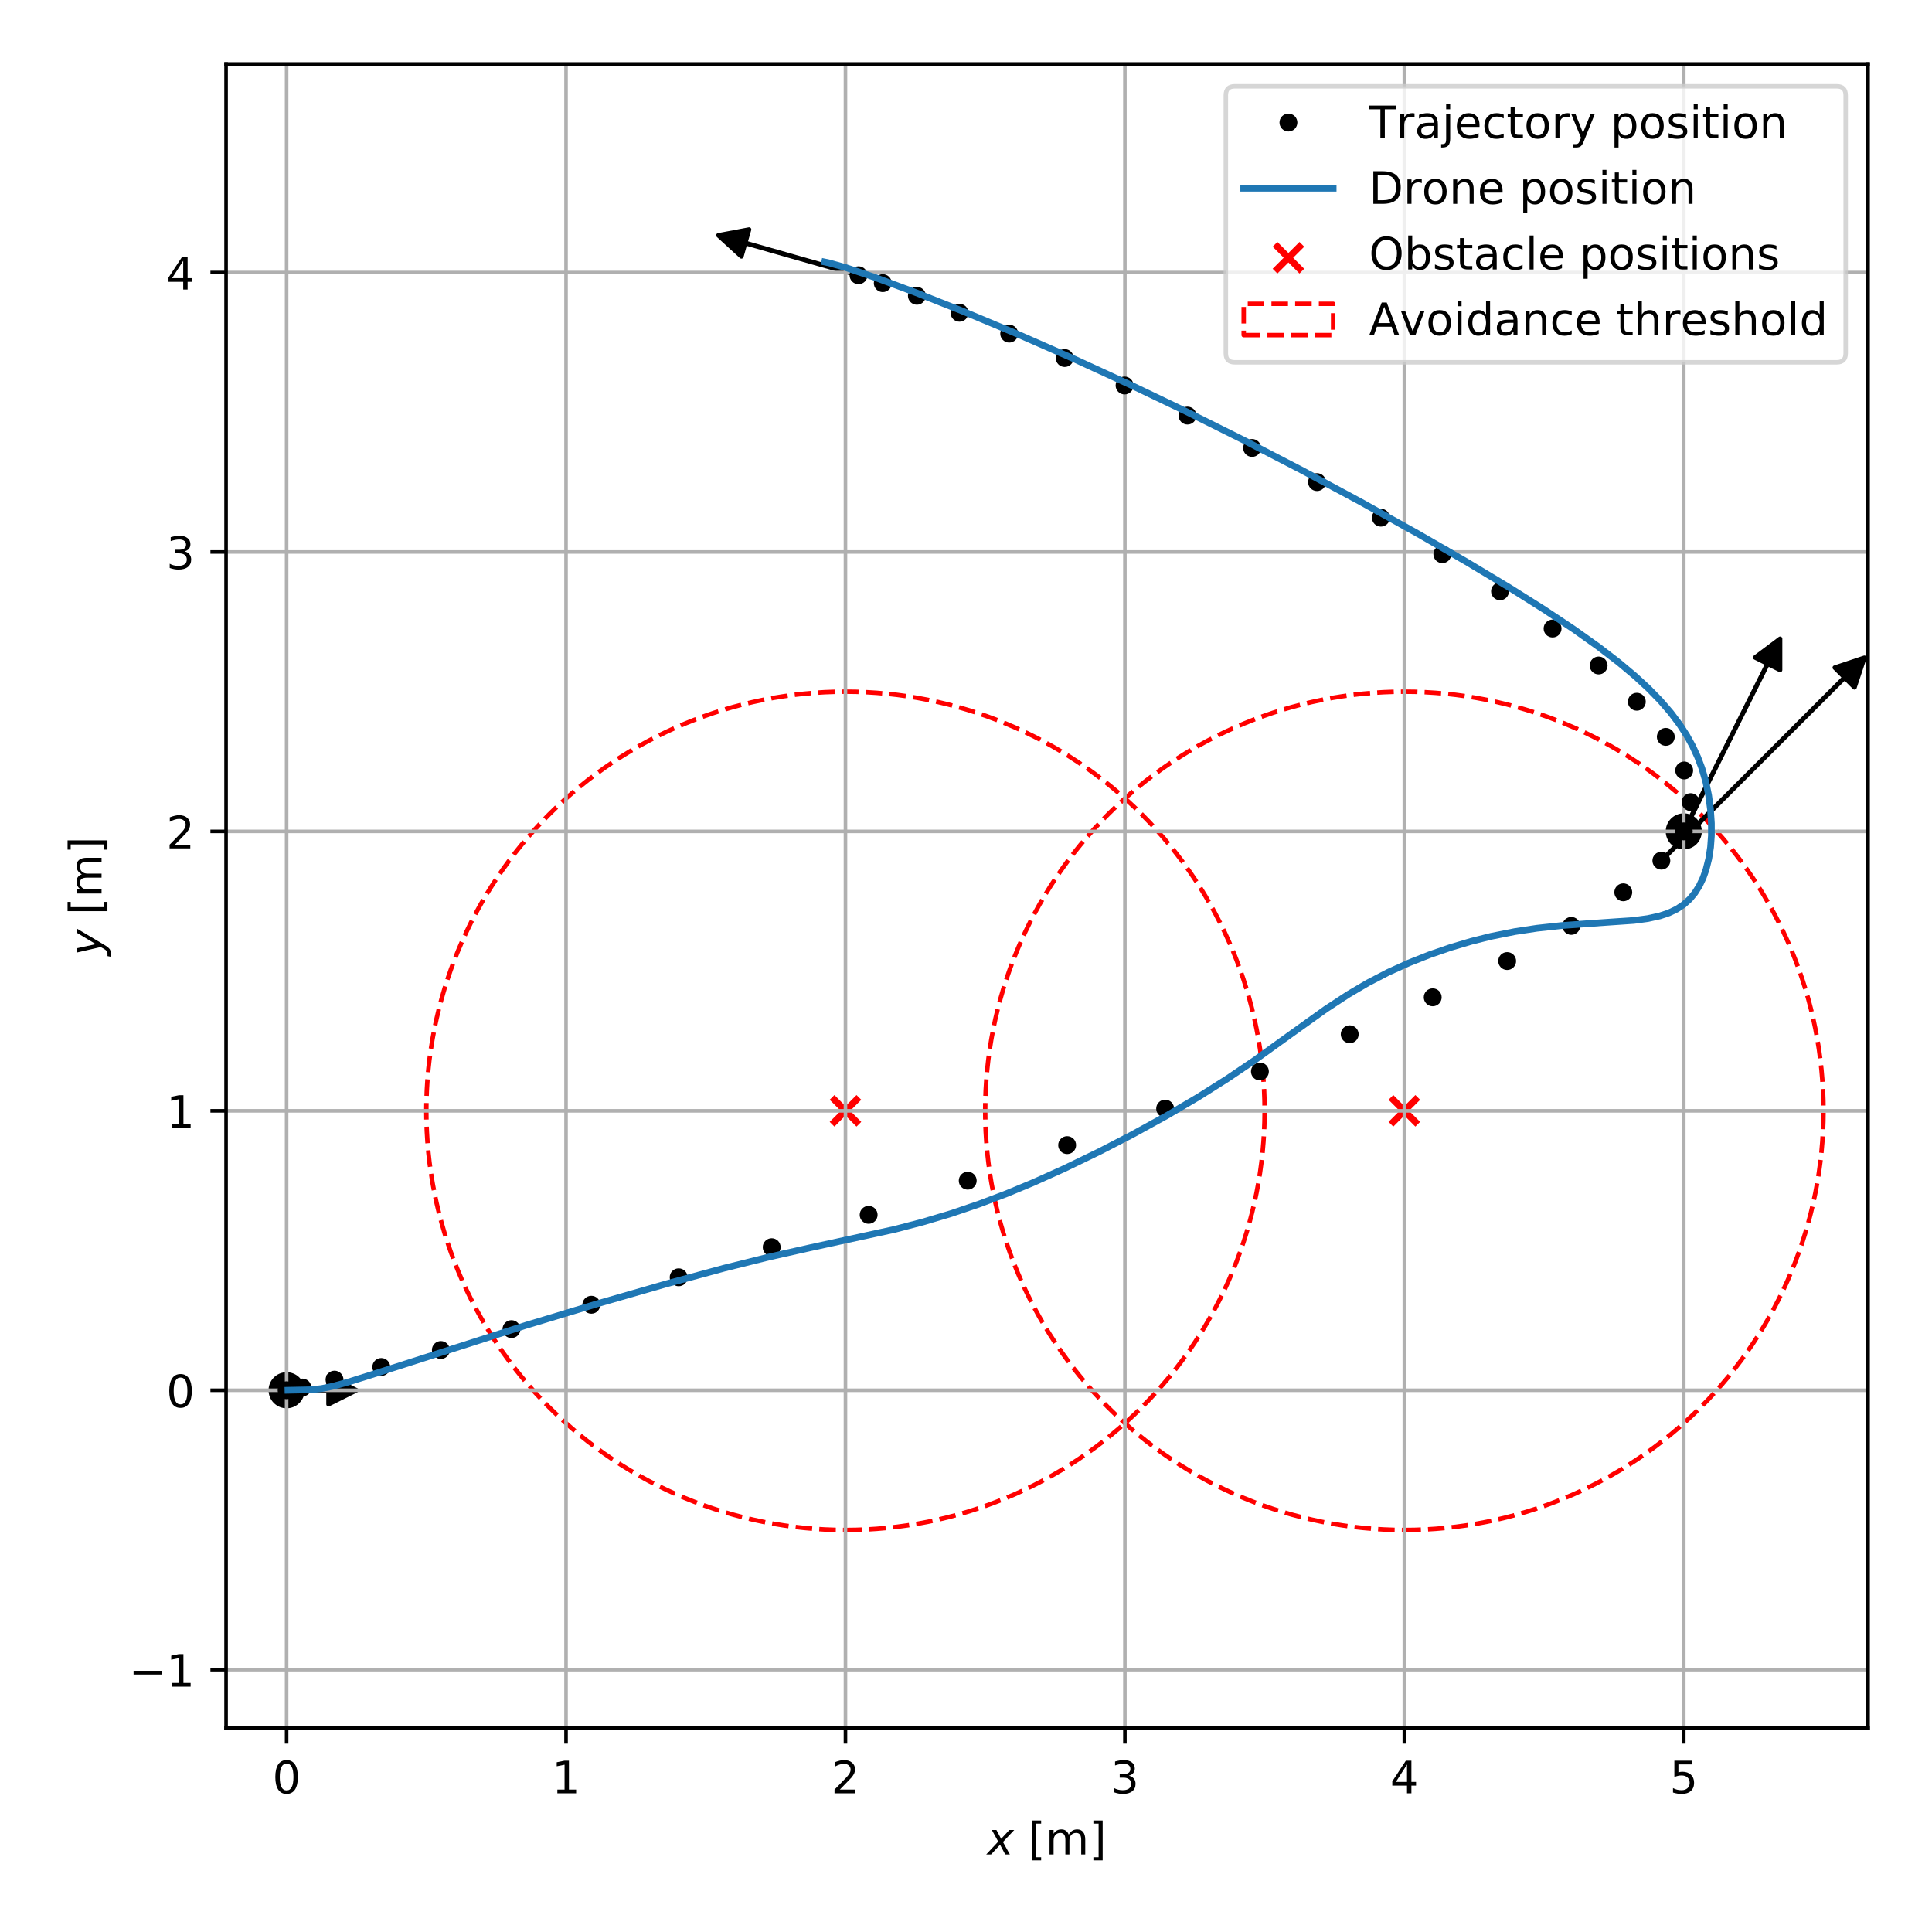 <?xml version="1.0" encoding="utf-8" standalone="no"?>
<!DOCTYPE svg PUBLIC "-//W3C//DTD SVG 1.1//EN"
  "http://www.w3.org/Graphics/SVG/1.1/DTD/svg11.dtd">
<!-- Created with matplotlib (http://matplotlib.org/) -->
<svg height="432pt" version="1.1" viewBox="0 0 432 432" width="432pt" xmlns="http://www.w3.org/2000/svg" xmlns:xlink="http://www.w3.org/1999/xlink">
 <defs>
  <style type="text/css">
*{stroke-linecap:butt;stroke-linejoin:round;}
  </style>
 </defs>
 <g id="figure_1">
  <g id="patch_1">
   <path d="M 0 432 
L 432 432 
L 432 0 
L 0 0 
z
" style="fill:#ffffff;"/>
  </g>
  <g id="axes_1">
   <g id="patch_2">
    <path d="M 50.55 386.387 
L 417.7 386.387 
L 417.7 14.3 
L 50.55 14.3 
z
" style="fill:#ffffff;"/>
   </g>
   <g id="PathCollection_1">
    <defs>
     <path d="M 0 3.536 
C 0.938 3.536 1.837 3.163 2.5 2.5 
C 3.163 1.837 3.536 0.938 3.536 0 
C 3.536 -0.938 3.163 -1.837 2.5 -2.5 
C 1.837 -3.163 0.938 -3.536 0 -3.536 
C -0.938 -3.536 -1.837 -3.163 -2.5 -2.5 
C -3.163 -1.837 -3.536 -0.938 -3.536 0 
C -3.536 0.938 -3.163 1.837 -2.5 2.5 
C -1.837 3.163 -0.938 3.536 0 3.536 
z
" id="mb33bfa9046" style="stroke:#000000;"/>
    </defs>
    <g clip-path="url(#pc2cbdb8de4)">
     <use style="stroke:#000000;" x="64.085" xlink:href="#mb33bfa9046" y="310.865"/>
    </g>
   </g>
   <g id="PathCollection_2">
    <g clip-path="url(#pc2cbdb8de4)">
     <use style="stroke:#000000;" x="376.495" xlink:href="#mb33bfa9046" y="185.901"/>
    </g>
   </g>
   <g id="PathCollection_3">
    <defs>
     <path d="M -3 3 
L 3 -3 
M -3 -3 
L 3 3 
" id="m5e49f1c9d4" style="stroke:#ff0000;stroke-width:1.5;"/>
    </defs>
    <g clip-path="url(#pc2cbdb8de4)">
     <use style="fill:#ff0000;stroke:#ff0000;stroke-width:1.5;" x="189.049" xlink:href="#m5e49f1c9d4" y="248.383"/>
     <use style="fill:#ff0000;stroke:#ff0000;stroke-width:1.5;" x="314.013" xlink:href="#m5e49f1c9d4" y="248.383"/>
    </g>
   </g>
   <g id="patch_3">
    <path clip-path="url(#pc2cbdb8de4)" d="M 189.049 342.106 
C 213.905 342.106 237.745 332.231 255.321 314.656 
C 272.897 297.08 282.772 273.239 282.772 248.383 
C 282.772 223.528 272.897 199.687 255.321 182.111 
C 237.745 164.536 213.905 154.66 189.049 154.66 
C 164.193 154.66 140.352 164.536 122.777 182.111 
C 105.201 199.687 95.326 223.528 95.326 248.383 
C 95.326 273.239 105.201 297.08 122.777 314.656 
C 140.352 332.231 164.193 342.106 189.049 342.106 
z
" style="fill:none;stroke:#ff0000;stroke-dasharray:3.7,1.6;stroke-dashoffset:0;stroke-linejoin:miter;"/>
   </g>
   <g id="patch_4">
    <path clip-path="url(#pc2cbdb8de4)" d="M 314.013 342.106 
C 338.869 342.106 362.71 332.231 380.285 314.656 
C 397.861 297.08 407.736 273.239 407.736 248.383 
C 407.736 223.528 397.861 199.687 380.285 182.111 
C 362.71 164.536 338.869 154.66 314.013 154.66 
C 289.157 154.66 265.316 164.536 247.741 182.111 
C 230.165 199.687 220.29 223.528 220.29 248.383 
C 220.29 273.239 230.165 297.08 247.741 314.656 
C 265.316 332.231 289.157 342.106 314.013 342.106 
z
" style="fill:none;stroke:#ff0000;stroke-dasharray:3.7,1.6;stroke-dashoffset:0;stroke-linejoin:miter;"/>
   </g>
   <g id="patch_5">
    <path clip-path="url(#pc2cbdb8de4)" d="M 79.705 310.865 
L 73.457 313.99 
L 73.457 310.897 
L 64.085 310.897 
L 64.085 310.834 
L 73.457 310.834 
L 73.457 307.741 
z
" style="stroke:#000000;stroke-linejoin:miter;"/>
   </g>
   <g id="patch_6">
    <path clip-path="url(#pc2cbdb8de4)" d="M 416.884 147.073 
L 414.674 153.699 
L 412.487 151.512 
L 371.507 192.469 
L 371.463 192.424 
L 412.443 151.467 
L 410.257 149.28 
z
" style="stroke:#000000;stroke-linejoin:miter;"/>
   </g>
   <g id="patch_7">
    <path clip-path="url(#pc2cbdb8de4)" d="M 398.034 142.824 
L 398.034 149.809 
L 395.268 148.426 
L 376.523 185.915 
L 376.467 185.887 
L 395.212 148.398 
L 392.445 147.015 
z
" style="stroke:#000000;stroke-linejoin:miter;"/>
   </g>
   <g id="patch_8">
    <path clip-path="url(#pc2cbdb8de4)" d="M 160.628 52.618 
L 167.493 51.325 
L 166.646 54.3 
L 191.975 61.517 
L 191.957 61.577 
L 166.629 54.36 
L 165.781 57.334 
z
" style="stroke:#000000;stroke-linejoin:miter;"/>
   </g>
   <g id="matplotlib.axis_1">
    <g id="xtick_1">
     <g id="line2d_1">
      <path clip-path="url(#pc2cbdb8de4)" d="M 64.085 386.387 
L 64.085 14.3 
" style="fill:none;stroke:#b0b0b0;stroke-linecap:square;stroke-width:0.8;"/>
     </g>
     <g id="line2d_2">
      <defs>
       <path d="M 0 0 
L 0 3.5 
" id="ma68f9c4dd7" style="stroke:#000000;stroke-width:0.8;"/>
      </defs>
      <g>
       <use style="stroke:#000000;stroke-width:0.8;" x="64.085" xlink:href="#ma68f9c4dd7" y="386.387"/>
      </g>
     </g>
     <g id="text_1">
      <!-- 0 -->
      <defs>
       <path d="M 31.781 66.406 
Q 24.172 66.406 20.328 58.906 
Q 16.5 51.422 16.5 36.375 
Q 16.5 21.391 20.328 13.891 
Q 24.172 6.391 31.781 6.391 
Q 39.453 6.391 43.281 13.891 
Q 47.125 21.391 47.125 36.375 
Q 47.125 51.422 43.281 58.906 
Q 39.453 66.406 31.781 66.406 
z
M 31.781 74.219 
Q 44.047 74.219 50.516 64.516 
Q 56.984 54.828 56.984 36.375 
Q 56.984 17.969 50.516 8.266 
Q 44.047 -1.422 31.781 -1.422 
Q 19.531 -1.422 13.062 8.266 
Q 6.594 17.969 6.594 36.375 
Q 6.594 54.828 13.062 64.516 
Q 19.531 74.219 31.781 74.219 
z
" id="DejaVuSans-30"/>
      </defs>
      <g transform="translate(60.904 400.986)scale(0.1 -0.1)">
       <use xlink:href="#DejaVuSans-30"/>
      </g>
     </g>
    </g>
    <g id="xtick_2">
     <g id="line2d_3">
      <path clip-path="url(#pc2cbdb8de4)" d="M 126.567 386.387 
L 126.567 14.3 
" style="fill:none;stroke:#b0b0b0;stroke-linecap:square;stroke-width:0.8;"/>
     </g>
     <g id="line2d_4">
      <g>
       <use style="stroke:#000000;stroke-width:0.8;" x="126.567" xlink:href="#ma68f9c4dd7" y="386.387"/>
      </g>
     </g>
     <g id="text_2">
      <!-- 1 -->
      <defs>
       <path d="M 12.406 8.297 
L 28.516 8.297 
L 28.516 63.922 
L 10.984 60.406 
L 10.984 69.391 
L 28.422 72.906 
L 38.281 72.906 
L 38.281 8.297 
L 54.391 8.297 
L 54.391 0 
L 12.406 0 
z
" id="DejaVuSans-31"/>
      </defs>
      <g transform="translate(123.386 400.986)scale(0.1 -0.1)">
       <use xlink:href="#DejaVuSans-31"/>
      </g>
     </g>
    </g>
    <g id="xtick_3">
     <g id="line2d_5">
      <path clip-path="url(#pc2cbdb8de4)" d="M 189.049 386.387 
L 189.049 14.3 
" style="fill:none;stroke:#b0b0b0;stroke-linecap:square;stroke-width:0.8;"/>
     </g>
     <g id="line2d_6">
      <g>
       <use style="stroke:#000000;stroke-width:0.8;" x="189.049" xlink:href="#ma68f9c4dd7" y="386.387"/>
      </g>
     </g>
     <g id="text_3">
      <!-- 2 -->
      <defs>
       <path d="M 19.188 8.297 
L 53.609 8.297 
L 53.609 0 
L 7.328 0 
L 7.328 8.297 
Q 12.938 14.109 22.625 23.891 
Q 32.328 33.688 34.812 36.531 
Q 39.547 41.844 41.422 45.531 
Q 43.312 49.219 43.312 52.781 
Q 43.312 58.594 39.234 62.25 
Q 35.156 65.922 28.609 65.922 
Q 23.969 65.922 18.812 64.312 
Q 13.672 62.703 7.812 59.422 
L 7.812 69.391 
Q 13.766 71.781 18.938 73 
Q 24.125 74.219 28.422 74.219 
Q 39.75 74.219 46.484 68.547 
Q 53.219 62.891 53.219 53.422 
Q 53.219 48.922 51.531 44.891 
Q 49.859 40.875 45.406 35.406 
Q 44.188 33.984 37.641 27.219 
Q 31.109 20.453 19.188 8.297 
z
" id="DejaVuSans-32"/>
      </defs>
      <g transform="translate(185.868 400.986)scale(0.1 -0.1)">
       <use xlink:href="#DejaVuSans-32"/>
      </g>
     </g>
    </g>
    <g id="xtick_4">
     <g id="line2d_7">
      <path clip-path="url(#pc2cbdb8de4)" d="M 251.531 386.387 
L 251.531 14.3 
" style="fill:none;stroke:#b0b0b0;stroke-linecap:square;stroke-width:0.8;"/>
     </g>
     <g id="line2d_8">
      <g>
       <use style="stroke:#000000;stroke-width:0.8;" x="251.531" xlink:href="#ma68f9c4dd7" y="386.387"/>
      </g>
     </g>
     <g id="text_4">
      <!-- 3 -->
      <defs>
       <path d="M 40.578 39.312 
Q 47.656 37.797 51.625 33 
Q 55.609 28.219 55.609 21.188 
Q 55.609 10.406 48.188 4.484 
Q 40.766 -1.422 27.094 -1.422 
Q 22.516 -1.422 17.656 -0.516 
Q 12.797 0.391 7.625 2.203 
L 7.625 11.719 
Q 11.719 9.328 16.594 8.109 
Q 21.484 6.891 26.812 6.891 
Q 36.078 6.891 40.938 10.547 
Q 45.797 14.203 45.797 21.188 
Q 45.797 27.641 41.281 31.266 
Q 36.766 34.906 28.719 34.906 
L 20.219 34.906 
L 20.219 43.016 
L 29.109 43.016 
Q 36.375 43.016 40.234 45.922 
Q 44.094 48.828 44.094 54.297 
Q 44.094 59.906 40.109 62.906 
Q 36.141 65.922 28.719 65.922 
Q 24.656 65.922 20.016 65.031 
Q 15.375 64.156 9.812 62.312 
L 9.812 71.094 
Q 15.438 72.656 20.344 73.438 
Q 25.25 74.219 29.594 74.219 
Q 40.828 74.219 47.359 69.109 
Q 53.906 64.016 53.906 55.328 
Q 53.906 49.266 50.438 45.094 
Q 46.969 40.922 40.578 39.312 
z
" id="DejaVuSans-33"/>
      </defs>
      <g transform="translate(248.35 400.986)scale(0.1 -0.1)">
       <use xlink:href="#DejaVuSans-33"/>
      </g>
     </g>
    </g>
    <g id="xtick_5">
     <g id="line2d_9">
      <path clip-path="url(#pc2cbdb8de4)" d="M 314.013 386.387 
L 314.013 14.3 
" style="fill:none;stroke:#b0b0b0;stroke-linecap:square;stroke-width:0.8;"/>
     </g>
     <g id="line2d_10">
      <g>
       <use style="stroke:#000000;stroke-width:0.8;" x="314.013" xlink:href="#ma68f9c4dd7" y="386.387"/>
      </g>
     </g>
     <g id="text_5">
      <!-- 4 -->
      <defs>
       <path d="M 37.797 64.312 
L 12.891 25.391 
L 37.797 25.391 
z
M 35.203 72.906 
L 47.609 72.906 
L 47.609 25.391 
L 58.016 25.391 
L 58.016 17.188 
L 47.609 17.188 
L 47.609 0 
L 37.797 0 
L 37.797 17.188 
L 4.891 17.188 
L 4.891 26.703 
z
" id="DejaVuSans-34"/>
      </defs>
      <g transform="translate(310.832 400.986)scale(0.1 -0.1)">
       <use xlink:href="#DejaVuSans-34"/>
      </g>
     </g>
    </g>
    <g id="xtick_6">
     <g id="line2d_11">
      <path clip-path="url(#pc2cbdb8de4)" d="M 376.495 386.387 
L 376.495 14.3 
" style="fill:none;stroke:#b0b0b0;stroke-linecap:square;stroke-width:0.8;"/>
     </g>
     <g id="line2d_12">
      <g>
       <use style="stroke:#000000;stroke-width:0.8;" x="376.495" xlink:href="#ma68f9c4dd7" y="386.387"/>
      </g>
     </g>
     <g id="text_6">
      <!-- 5 -->
      <defs>
       <path d="M 10.797 72.906 
L 49.516 72.906 
L 49.516 64.594 
L 19.828 64.594 
L 19.828 46.734 
Q 21.969 47.469 24.109 47.828 
Q 26.266 48.188 28.422 48.188 
Q 40.625 48.188 47.75 41.5 
Q 54.891 34.812 54.891 23.391 
Q 54.891 11.625 47.562 5.094 
Q 40.234 -1.422 26.906 -1.422 
Q 22.312 -1.422 17.547 -0.641 
Q 12.797 0.141 7.719 1.703 
L 7.719 11.625 
Q 12.109 9.234 16.797 8.062 
Q 21.484 6.891 26.703 6.891 
Q 35.156 6.891 40.078 11.328 
Q 45.016 15.766 45.016 23.391 
Q 45.016 31 40.078 35.438 
Q 35.156 39.891 26.703 39.891 
Q 22.75 39.891 18.812 39.016 
Q 14.891 38.141 10.797 36.281 
z
" id="DejaVuSans-35"/>
      </defs>
      <g transform="translate(373.314 400.986)scale(0.1 -0.1)">
       <use xlink:href="#DejaVuSans-35"/>
      </g>
     </g>
    </g>
    <g id="text_7">
     <!-- $x$ [m] -->
     <defs>
      <path d="M 60.016 54.688 
L 34.906 27.875 
L 50.297 0 
L 39.984 0 
L 28.422 21.688 
L 8.297 0 
L -2.594 0 
L 24.312 28.812 
L 10.016 54.688 
L 20.312 54.688 
L 30.812 34.906 
L 49.125 54.688 
z
" id="DejaVuSans-Oblique-78"/>
      <path id="DejaVuSans-20"/>
      <path d="M 8.594 75.984 
L 29.297 75.984 
L 29.297 69 
L 17.578 69 
L 17.578 -6.203 
L 29.297 -6.203 
L 29.297 -13.188 
L 8.594 -13.188 
z
" id="DejaVuSans-5b"/>
      <path d="M 52 44.188 
Q 55.375 50.25 60.062 53.125 
Q 64.75 56 71.094 56 
Q 79.641 56 84.281 50.016 
Q 88.922 44.047 88.922 33.016 
L 88.922 0 
L 79.891 0 
L 79.891 32.719 
Q 79.891 40.578 77.094 44.375 
Q 74.312 48.188 68.609 48.188 
Q 61.625 48.188 57.562 43.547 
Q 53.516 38.922 53.516 30.906 
L 53.516 0 
L 44.484 0 
L 44.484 32.719 
Q 44.484 40.625 41.703 44.406 
Q 38.922 48.188 33.109 48.188 
Q 26.219 48.188 22.156 43.531 
Q 18.109 38.875 18.109 30.906 
L 18.109 0 
L 9.078 0 
L 9.078 54.688 
L 18.109 54.688 
L 18.109 46.188 
Q 21.188 51.219 25.484 53.609 
Q 29.781 56 35.688 56 
Q 41.656 56 45.828 52.969 
Q 50 49.953 52 44.188 
z
" id="DejaVuSans-6d"/>
      <path d="M 30.422 75.984 
L 30.422 -13.188 
L 9.719 -13.188 
L 9.719 -6.203 
L 21.391 -6.203 
L 21.391 69 
L 9.719 69 
L 9.719 75.984 
z
" id="DejaVuSans-5d"/>
     </defs>
     <g transform="translate(220.775 414.664)scale(0.1 -0.1)">
      <use transform="translate(0 0.016)" xlink:href="#DejaVuSans-Oblique-78"/>
      <use transform="translate(59.18 0.016)" xlink:href="#DejaVuSans-20"/>
      <use transform="translate(90.967 0.016)" xlink:href="#DejaVuSans-5b"/>
      <use transform="translate(129.98 0.016)" xlink:href="#DejaVuSans-6d"/>
      <use transform="translate(227.393 0.016)" xlink:href="#DejaVuSans-5d"/>
     </g>
    </g>
   </g>
   <g id="matplotlib.axis_2">
    <g id="ytick_1">
     <g id="line2d_13">
      <path clip-path="url(#pc2cbdb8de4)" d="M 50.55 373.347 
L 417.7 373.347 
" style="fill:none;stroke:#b0b0b0;stroke-linecap:square;stroke-width:0.8;"/>
     </g>
     <g id="line2d_14">
      <defs>
       <path d="M 0 0 
L -3.5 0 
" id="m520263e70e" style="stroke:#000000;stroke-width:0.8;"/>
      </defs>
      <g>
       <use style="stroke:#000000;stroke-width:0.8;" x="50.55" xlink:href="#m520263e70e" y="373.347"/>
      </g>
     </g>
     <g id="text_8">
      <!-- −1 -->
      <defs>
       <path d="M 10.594 35.5 
L 73.188 35.5 
L 73.188 27.203 
L 10.594 27.203 
z
" id="DejaVuSans-2212"/>
      </defs>
      <g transform="translate(28.808 377.147)scale(0.1 -0.1)">
       <use xlink:href="#DejaVuSans-2212"/>
       <use x="83.789" xlink:href="#DejaVuSans-31"/>
      </g>
     </g>
    </g>
    <g id="ytick_2">
     <g id="line2d_15">
      <path clip-path="url(#pc2cbdb8de4)" d="M 50.55 310.865 
L 417.7 310.865 
" style="fill:none;stroke:#b0b0b0;stroke-linecap:square;stroke-width:0.8;"/>
     </g>
     <g id="line2d_16">
      <g>
       <use style="stroke:#000000;stroke-width:0.8;" x="50.55" xlink:href="#m520263e70e" y="310.865"/>
      </g>
     </g>
     <g id="text_9">
      <!-- 0 -->
      <g transform="translate(37.188 314.665)scale(0.1 -0.1)">
       <use xlink:href="#DejaVuSans-30"/>
      </g>
     </g>
    </g>
    <g id="ytick_3">
     <g id="line2d_17">
      <path clip-path="url(#pc2cbdb8de4)" d="M 50.55 248.383 
L 417.7 248.383 
" style="fill:none;stroke:#b0b0b0;stroke-linecap:square;stroke-width:0.8;"/>
     </g>
     <g id="line2d_18">
      <g>
       <use style="stroke:#000000;stroke-width:0.8;" x="50.55" xlink:href="#m520263e70e" y="248.383"/>
      </g>
     </g>
     <g id="text_10">
      <!-- 1 -->
      <g transform="translate(37.188 252.183)scale(0.1 -0.1)">
       <use xlink:href="#DejaVuSans-31"/>
      </g>
     </g>
    </g>
    <g id="ytick_4">
     <g id="line2d_19">
      <path clip-path="url(#pc2cbdb8de4)" d="M 50.55 185.901 
L 417.7 185.901 
" style="fill:none;stroke:#b0b0b0;stroke-linecap:square;stroke-width:0.8;"/>
     </g>
     <g id="line2d_20">
      <g>
       <use style="stroke:#000000;stroke-width:0.8;" x="50.55" xlink:href="#m520263e70e" y="185.901"/>
      </g>
     </g>
     <g id="text_11">
      <!-- 2 -->
      <g transform="translate(37.188 189.701)scale(0.1 -0.1)">
       <use xlink:href="#DejaVuSans-32"/>
      </g>
     </g>
    </g>
    <g id="ytick_5">
     <g id="line2d_21">
      <path clip-path="url(#pc2cbdb8de4)" d="M 50.55 123.419 
L 417.7 123.419 
" style="fill:none;stroke:#b0b0b0;stroke-linecap:square;stroke-width:0.8;"/>
     </g>
     <g id="line2d_22">
      <g>
       <use style="stroke:#000000;stroke-width:0.8;" x="50.55" xlink:href="#m520263e70e" y="123.419"/>
      </g>
     </g>
     <g id="text_12">
      <!-- 3 -->
      <g transform="translate(37.188 127.219)scale(0.1 -0.1)">
       <use xlink:href="#DejaVuSans-33"/>
      </g>
     </g>
    </g>
    <g id="ytick_6">
     <g id="line2d_23">
      <path clip-path="url(#pc2cbdb8de4)" d="M 50.55 60.937 
L 417.7 60.937 
" style="fill:none;stroke:#b0b0b0;stroke-linecap:square;stroke-width:0.8;"/>
     </g>
     <g id="line2d_24">
      <g>
       <use style="stroke:#000000;stroke-width:0.8;" x="50.55" xlink:href="#m520263e70e" y="60.937"/>
      </g>
     </g>
     <g id="text_13">
      <!-- 4 -->
      <g transform="translate(37.188 64.737)scale(0.1 -0.1)">
       <use xlink:href="#DejaVuSans-34"/>
      </g>
     </g>
    </g>
    <g id="text_14">
     <!-- $y$ [m] -->
     <defs>
      <path d="M 24.812 -5.078 
Q 18.562 -15.578 14.625 -18.188 
Q 10.688 -20.797 4.594 -20.797 
L -2.484 -20.797 
L -0.984 -13.281 
L 4.203 -13.281 
Q 7.953 -13.281 10.594 -11.234 
Q 13.234 -9.188 16.5 -3.219 
L 19.281 2 
L 7.172 54.688 
L 16.703 54.688 
L 25.781 12.797 
L 50.875 54.688 
L 60.297 54.688 
z
" id="DejaVuSans-Oblique-79"/>
     </defs>
     <g transform="translate(22.708 213.694)rotate(-90)scale(0.1 -0.1)">
      <use transform="translate(0 0.016)" xlink:href="#DejaVuSans-Oblique-79"/>
      <use transform="translate(59.18 0.016)" xlink:href="#DejaVuSans-20"/>
      <use transform="translate(90.967 0.016)" xlink:href="#DejaVuSans-5b"/>
      <use transform="translate(129.98 0.016)" xlink:href="#DejaVuSans-6d"/>
      <use transform="translate(227.393 0.016)" xlink:href="#DejaVuSans-5d"/>
     </g>
    </g>
   </g>
   <g id="line2d_25">
    <defs>
     <path d="M 0 1.5 
C 0.398 1.5 0.779 1.342 1.061 1.061 
C 1.342 0.779 1.5 0.398 1.5 0 
C 1.5 -0.398 1.342 -0.779 1.061 -1.061 
C 0.779 -1.342 0.398 -1.5 0 -1.5 
C -0.398 -1.5 -0.779 -1.342 -1.061 -1.061 
C -1.342 -0.779 -1.5 -0.398 -1.5 0 
C -1.5 0.398 -1.342 0.779 -1.061 1.061 
C -0.779 1.342 -0.398 1.5 0 1.5 
z
" id="mcc3b642797" style="stroke:#000000;"/>
    </defs>
    <g clip-path="url(#pc2cbdb8de4)">
     <use style="stroke:#000000;" x="64.085" xlink:href="#mcc3b642797" y="310.865"/>
     <use style="stroke:#000000;" x="67.611" xlink:href="#mcc3b642797" y="310.256"/>
     <use style="stroke:#000000;" x="74.801" xlink:href="#mcc3b642797" y="308.491"/>
     <use style="stroke:#000000;" x="85.255" xlink:href="#mcc3b642797" y="305.664"/>
     <use style="stroke:#000000;" x="98.575" xlink:href="#mcc3b642797" y="301.868"/>
     <use style="stroke:#000000;" x="114.363" xlink:href="#mcc3b642797" y="297.198"/>
     <use style="stroke:#000000;" x="132.221" xlink:href="#mcc3b642797" y="291.746"/>
     <use style="stroke:#000000;" x="151.751" xlink:href="#mcc3b642797" y="285.607"/>
     <use style="stroke:#000000;" x="172.554" xlink:href="#mcc3b642797" y="278.875"/>
     <use style="stroke:#000000;" x="194.231" xlink:href="#mcc3b642797" y="271.642"/>
     <use style="stroke:#000000;" x="216.385" xlink:href="#mcc3b642797" y="264.004"/>
     <use style="stroke:#000000;" x="238.617" xlink:href="#mcc3b642797" y="256.053"/>
     <use style="stroke:#000000;" x="260.528" xlink:href="#mcc3b642797" y="247.884"/>
     <use style="stroke:#000000;" x="281.721" xlink:href="#mcc3b642797" y="239.589"/>
     <use style="stroke:#000000;" x="301.798" xlink:href="#mcc3b642797" y="231.263"/>
     <use style="stroke:#000000;" x="320.359" xlink:href="#mcc3b642797" y="223"/>
     <use style="stroke:#000000;" x="337.006" xlink:href="#mcc3b642797" y="214.893"/>
     <use style="stroke:#000000;" x="351.342" xlink:href="#mcc3b642797" y="207.036"/>
     <use style="stroke:#000000;" x="362.968" xlink:href="#mcc3b642797" y="199.522"/>
     <use style="stroke:#000000;" x="371.485" xlink:href="#mcc3b642797" y="192.446"/>
    </g>
   </g>
   <g id="line2d_26">
    <g clip-path="url(#pc2cbdb8de4)">
     <use style="stroke:#000000;" x="376.495" xlink:href="#mcc3b642797" y="185.901"/>
     <use style="stroke:#000000;" x="378.03" xlink:href="#mcc3b642797" y="179.356"/>
     <use style="stroke:#000000;" x="376.589" xlink:href="#mcc3b642797" y="172.28"/>
     <use style="stroke:#000000;" x="372.477" xlink:href="#mcc3b642797" y="164.767"/>
     <use style="stroke:#000000;" x="365.998" xlink:href="#mcc3b642797" y="156.91"/>
     <use style="stroke:#000000;" x="357.457" xlink:href="#mcc3b642797" y="148.803"/>
     <use style="stroke:#000000;" x="347.16" xlink:href="#mcc3b642797" y="140.539"/>
     <use style="stroke:#000000;" x="335.409" xlink:href="#mcc3b642797" y="132.214"/>
     <use style="stroke:#000000;" x="322.51" xlink:href="#mcc3b642797" y="123.919"/>
     <use style="stroke:#000000;" x="308.768" xlink:href="#mcc3b642797" y="115.75"/>
     <use style="stroke:#000000;" x="294.487" xlink:href="#mcc3b642797" y="107.799"/>
     <use style="stroke:#000000;" x="279.972" xlink:href="#mcc3b642797" y="100.16"/>
     <use style="stroke:#000000;" x="265.527" xlink:href="#mcc3b642797" y="92.928"/>
     <use style="stroke:#000000;" x="251.457" xlink:href="#mcc3b642797" y="86.196"/>
     <use style="stroke:#000000;" x="238.066" xlink:href="#mcc3b642797" y="80.057"/>
     <use style="stroke:#000000;" x="225.659" xlink:href="#mcc3b642797" y="74.605"/>
     <use style="stroke:#000000;" x="214.542" xlink:href="#mcc3b642797" y="69.935"/>
     <use style="stroke:#000000;" x="205.017" xlink:href="#mcc3b642797" y="66.139"/>
     <use style="stroke:#000000;" x="197.39" xlink:href="#mcc3b642797" y="63.312"/>
     <use style="stroke:#000000;" x="191.966" xlink:href="#mcc3b642797" y="61.547"/>
    </g>
   </g>
   <g id="line2d_27">
    <path clip-path="url(#pc2cbdb8de4)" d="M 64.391 310.865 
L 69.485 310.761 
L 71.894 310.49 
L 74.498 309.957 
L 77.991 308.995 
L 84.819 306.842 
L 117.614 296.338 
L 133.59 291.513 
L 149.01 287.068 
L 161.937 283.561 
L 171.848 281.091 
L 181.047 279.022 
L 200.07 274.883 
L 206.392 273.229 
L 212.761 271.325 
L 219.042 269.188 
L 225.134 266.876 
L 230.985 264.444 
L 237.947 261.311 
L 245.785 257.515 
L 253.061 253.758 
L 260.84 249.481 
L 267.9 245.321 
L 274.388 241.227 
L 280.499 237.091 
L 288.224 231.528 
L 296.479 225.618 
L 301.538 222.309 
L 305.856 219.771 
L 310.375 217.419 
L 315.025 215.31 
L 319.728 213.45 
L 324.403 211.84 
L 328.984 210.48 
L 333.419 209.369 
L 338.702 208.312 
L 343.653 207.56 
L 349.122 206.962 
L 355.596 206.488 
L 365.342 205.814 
L 368.455 205.393 
L 371.174 204.792 
L 373.165 204.124 
L 374.927 203.282 
L 376.476 202.256 
L 377.826 201.041 
L 378.991 199.638 
L 379.983 198.056 
L 380.81 196.311 
L 381.481 194.423 
L 382.088 192.003 
L 382.485 189.453 
L 382.678 186.81 
L 382.673 184.105 
L 382.467 180.952 
L 382.054 177.844 
L 381.421 174.795 
L 380.554 171.812 
L 379.613 169.308 
L 378.481 166.851 
L 377.15 164.436 
L 375.613 162.058 
L 373.556 159.319 
L 371.209 156.608 
L 368.574 153.912 
L 365.652 151.219 
L 361.974 148.131 
L 357.42 144.629 
L 351.882 140.688 
L 345.263 136.281 
L 337.497 131.387 
L 327.848 125.584 
L 316.979 119.304 
L 304.223 112.201 
L 291.233 105.225 
L 278.217 98.486 
L 265.358 92.077 
L 252.823 86.074 
L 240.085 80.224 
L 227.447 74.676 
L 215.299 69.595 
L 204.625 65.364 
L 195.734 62.063 
L 189.222 59.867 
L 185.405 58.791 
L 184.401 58.581 
L 184.401 58.581 
" style="fill:none;stroke:#1f77b4;stroke-linecap:square;stroke-width:1.5;"/>
   </g>
   <g id="patch_9">
    <path d="M 50.55 386.387 
L 50.55 14.3 
" style="fill:none;stroke:#000000;stroke-linecap:square;stroke-linejoin:miter;stroke-width:0.8;"/>
   </g>
   <g id="patch_10">
    <path d="M 417.7 386.387 
L 417.7 14.3 
" style="fill:none;stroke:#000000;stroke-linecap:square;stroke-linejoin:miter;stroke-width:0.8;"/>
   </g>
   <g id="patch_11">
    <path d="M 50.55 386.387 
L 417.7 386.387 
" style="fill:none;stroke:#000000;stroke-linecap:square;stroke-linejoin:miter;stroke-width:0.8;"/>
   </g>
   <g id="patch_12">
    <path d="M 50.55 14.3 
L 417.7 14.3 
" style="fill:none;stroke:#000000;stroke-linecap:square;stroke-linejoin:miter;stroke-width:0.8;"/>
   </g>
   <g id="legend_1">
    <g id="patch_13">
     <path d="M 276.097 81.013 
L 410.7 81.013 
Q 412.7 81.013 412.7 79.013 
L 412.7 21.3 
Q 412.7 19.3 410.7 19.3 
L 276.097 19.3 
Q 274.097 19.3 274.097 21.3 
L 274.097 79.013 
Q 274.097 81.013 276.097 81.013 
z
" style="fill:#ffffff;opacity:0.8;stroke:#cccccc;stroke-linejoin:miter;"/>
    </g>
    <g id="line2d_28"/>
    <g id="line2d_29">
     <g>
      <use style="stroke:#000000;" x="288.097" xlink:href="#mcc3b642797" y="27.398"/>
     </g>
    </g>
    <g id="text_15">
     <!-- Trajectory position -->
     <defs>
      <path d="M -0.297 72.906 
L 61.375 72.906 
L 61.375 64.594 
L 35.5 64.594 
L 35.5 0 
L 25.594 0 
L 25.594 64.594 
L -0.297 64.594 
z
" id="DejaVuSans-54"/>
      <path d="M 41.109 46.297 
Q 39.594 47.172 37.812 47.578 
Q 36.031 48 33.891 48 
Q 26.266 48 22.188 43.047 
Q 18.109 38.094 18.109 28.812 
L 18.109 0 
L 9.078 0 
L 9.078 54.688 
L 18.109 54.688 
L 18.109 46.188 
Q 20.953 51.172 25.484 53.578 
Q 30.031 56 36.531 56 
Q 37.453 56 38.578 55.875 
Q 39.703 55.766 41.062 55.516 
z
" id="DejaVuSans-72"/>
      <path d="M 34.281 27.484 
Q 23.391 27.484 19.188 25 
Q 14.984 22.516 14.984 16.5 
Q 14.984 11.719 18.141 8.906 
Q 21.297 6.109 26.703 6.109 
Q 34.188 6.109 38.703 11.406 
Q 43.219 16.703 43.219 25.484 
L 43.219 27.484 
z
M 52.203 31.203 
L 52.203 0 
L 43.219 0 
L 43.219 8.297 
Q 40.141 3.328 35.547 0.953 
Q 30.953 -1.422 24.312 -1.422 
Q 15.922 -1.422 10.953 3.297 
Q 6 8.016 6 15.922 
Q 6 25.141 12.172 29.828 
Q 18.359 34.516 30.609 34.516 
L 43.219 34.516 
L 43.219 35.406 
Q 43.219 41.609 39.141 45 
Q 35.062 48.391 27.688 48.391 
Q 23 48.391 18.547 47.266 
Q 14.109 46.141 10.016 43.891 
L 10.016 52.203 
Q 14.938 54.109 19.578 55.047 
Q 24.219 56 28.609 56 
Q 40.484 56 46.344 49.844 
Q 52.203 43.703 52.203 31.203 
z
" id="DejaVuSans-61"/>
      <path d="M 9.422 54.688 
L 18.406 54.688 
L 18.406 -0.984 
Q 18.406 -11.422 14.422 -16.109 
Q 10.453 -20.797 1.609 -20.797 
L -1.812 -20.797 
L -1.812 -13.188 
L 0.594 -13.188 
Q 5.719 -13.188 7.562 -10.812 
Q 9.422 -8.453 9.422 -0.984 
z
M 9.422 75.984 
L 18.406 75.984 
L 18.406 64.594 
L 9.422 64.594 
z
" id="DejaVuSans-6a"/>
      <path d="M 56.203 29.594 
L 56.203 25.203 
L 14.891 25.203 
Q 15.484 15.922 20.484 11.062 
Q 25.484 6.203 34.422 6.203 
Q 39.594 6.203 44.453 7.469 
Q 49.312 8.734 54.109 11.281 
L 54.109 2.781 
Q 49.266 0.734 44.188 -0.344 
Q 39.109 -1.422 33.891 -1.422 
Q 20.797 -1.422 13.156 6.188 
Q 5.516 13.812 5.516 26.812 
Q 5.516 40.234 12.766 48.109 
Q 20.016 56 32.328 56 
Q 43.359 56 49.781 48.891 
Q 56.203 41.797 56.203 29.594 
z
M 47.219 32.234 
Q 47.125 39.594 43.094 43.984 
Q 39.062 48.391 32.422 48.391 
Q 24.906 48.391 20.391 44.141 
Q 15.875 39.891 15.188 32.172 
z
" id="DejaVuSans-65"/>
      <path d="M 48.781 52.594 
L 48.781 44.188 
Q 44.969 46.297 41.141 47.344 
Q 37.312 48.391 33.406 48.391 
Q 24.656 48.391 19.812 42.844 
Q 14.984 37.312 14.984 27.297 
Q 14.984 17.281 19.812 11.734 
Q 24.656 6.203 33.406 6.203 
Q 37.312 6.203 41.141 7.25 
Q 44.969 8.297 48.781 10.406 
L 48.781 2.094 
Q 45.016 0.344 40.984 -0.531 
Q 36.969 -1.422 32.422 -1.422 
Q 20.062 -1.422 12.781 6.344 
Q 5.516 14.109 5.516 27.297 
Q 5.516 40.672 12.859 48.328 
Q 20.219 56 33.016 56 
Q 37.156 56 41.109 55.141 
Q 45.062 54.297 48.781 52.594 
z
" id="DejaVuSans-63"/>
      <path d="M 18.312 70.219 
L 18.312 54.688 
L 36.812 54.688 
L 36.812 47.703 
L 18.312 47.703 
L 18.312 18.016 
Q 18.312 11.328 20.141 9.422 
Q 21.969 7.516 27.594 7.516 
L 36.812 7.516 
L 36.812 0 
L 27.594 0 
Q 17.188 0 13.234 3.875 
Q 9.281 7.766 9.281 18.016 
L 9.281 47.703 
L 2.688 47.703 
L 2.688 54.688 
L 9.281 54.688 
L 9.281 70.219 
z
" id="DejaVuSans-74"/>
      <path d="M 30.609 48.391 
Q 23.391 48.391 19.188 42.75 
Q 14.984 37.109 14.984 27.297 
Q 14.984 17.484 19.156 11.844 
Q 23.344 6.203 30.609 6.203 
Q 37.797 6.203 41.984 11.859 
Q 46.188 17.531 46.188 27.297 
Q 46.188 37.016 41.984 42.703 
Q 37.797 48.391 30.609 48.391 
z
M 30.609 56 
Q 42.328 56 49.016 48.375 
Q 55.719 40.766 55.719 27.297 
Q 55.719 13.875 49.016 6.219 
Q 42.328 -1.422 30.609 -1.422 
Q 18.844 -1.422 12.172 6.219 
Q 5.516 13.875 5.516 27.297 
Q 5.516 40.766 12.172 48.375 
Q 18.844 56 30.609 56 
z
" id="DejaVuSans-6f"/>
      <path d="M 32.172 -5.078 
Q 28.375 -14.844 24.75 -17.812 
Q 21.141 -20.797 15.094 -20.797 
L 7.906 -20.797 
L 7.906 -13.281 
L 13.188 -13.281 
Q 16.891 -13.281 18.938 -11.516 
Q 21 -9.766 23.484 -3.219 
L 25.094 0.875 
L 2.984 54.688 
L 12.5 54.688 
L 29.594 11.922 
L 46.688 54.688 
L 56.203 54.688 
z
" id="DejaVuSans-79"/>
      <path d="M 18.109 8.203 
L 18.109 -20.797 
L 9.078 -20.797 
L 9.078 54.688 
L 18.109 54.688 
L 18.109 46.391 
Q 20.953 51.266 25.266 53.625 
Q 29.594 56 35.594 56 
Q 45.562 56 51.781 48.094 
Q 58.016 40.188 58.016 27.297 
Q 58.016 14.406 51.781 6.484 
Q 45.562 -1.422 35.594 -1.422 
Q 29.594 -1.422 25.266 0.953 
Q 20.953 3.328 18.109 8.203 
z
M 48.688 27.297 
Q 48.688 37.203 44.609 42.844 
Q 40.531 48.484 33.406 48.484 
Q 26.266 48.484 22.188 42.844 
Q 18.109 37.203 18.109 27.297 
Q 18.109 17.391 22.188 11.75 
Q 26.266 6.109 33.406 6.109 
Q 40.531 6.109 44.609 11.75 
Q 48.688 17.391 48.688 27.297 
z
" id="DejaVuSans-70"/>
      <path d="M 44.281 53.078 
L 44.281 44.578 
Q 40.484 46.531 36.375 47.5 
Q 32.281 48.484 27.875 48.484 
Q 21.188 48.484 17.844 46.438 
Q 14.5 44.391 14.5 40.281 
Q 14.5 37.156 16.891 35.375 
Q 19.281 33.594 26.516 31.984 
L 29.594 31.297 
Q 39.156 29.25 43.188 25.516 
Q 47.219 21.781 47.219 15.094 
Q 47.219 7.469 41.188 3.016 
Q 35.156 -1.422 24.609 -1.422 
Q 20.219 -1.422 15.453 -0.562 
Q 10.688 0.297 5.422 2 
L 5.422 11.281 
Q 10.406 8.688 15.234 7.391 
Q 20.062 6.109 24.812 6.109 
Q 31.156 6.109 34.562 8.281 
Q 37.984 10.453 37.984 14.406 
Q 37.984 18.062 35.516 20.016 
Q 33.062 21.969 24.703 23.781 
L 21.578 24.516 
Q 13.234 26.266 9.516 29.906 
Q 5.812 33.547 5.812 39.891 
Q 5.812 47.609 11.281 51.797 
Q 16.75 56 26.812 56 
Q 31.781 56 36.172 55.266 
Q 40.578 54.547 44.281 53.078 
z
" id="DejaVuSans-73"/>
      <path d="M 9.422 54.688 
L 18.406 54.688 
L 18.406 0 
L 9.422 0 
z
M 9.422 75.984 
L 18.406 75.984 
L 18.406 64.594 
L 9.422 64.594 
z
" id="DejaVuSans-69"/>
      <path d="M 54.891 33.016 
L 54.891 0 
L 45.906 0 
L 45.906 32.719 
Q 45.906 40.484 42.875 44.328 
Q 39.844 48.188 33.797 48.188 
Q 26.516 48.188 22.312 43.547 
Q 18.109 38.922 18.109 30.906 
L 18.109 0 
L 9.078 0 
L 9.078 54.688 
L 18.109 54.688 
L 18.109 46.188 
Q 21.344 51.125 25.703 53.562 
Q 30.078 56 35.797 56 
Q 45.219 56 50.047 50.172 
Q 54.891 44.344 54.891 33.016 
z
" id="DejaVuSans-6e"/>
     </defs>
     <g transform="translate(306.097 30.898)scale(0.1 -0.1)">
      <use xlink:href="#DejaVuSans-54"/>
      <use x="60.865" xlink:href="#DejaVuSans-72"/>
      <use x="101.979" xlink:href="#DejaVuSans-61"/>
      <use x="163.258" xlink:href="#DejaVuSans-6a"/>
      <use x="191.041" xlink:href="#DejaVuSans-65"/>
      <use x="252.564" xlink:href="#DejaVuSans-63"/>
      <use x="307.545" xlink:href="#DejaVuSans-74"/>
      <use x="346.754" xlink:href="#DejaVuSans-6f"/>
      <use x="407.936" xlink:href="#DejaVuSans-72"/>
      <use x="449.049" xlink:href="#DejaVuSans-79"/>
      <use x="508.229" xlink:href="#DejaVuSans-20"/>
      <use x="540.016" xlink:href="#DejaVuSans-70"/>
      <use x="603.492" xlink:href="#DejaVuSans-6f"/>
      <use x="664.674" xlink:href="#DejaVuSans-73"/>
      <use x="716.773" xlink:href="#DejaVuSans-69"/>
      <use x="744.557" xlink:href="#DejaVuSans-74"/>
      <use x="783.766" xlink:href="#DejaVuSans-69"/>
      <use x="811.549" xlink:href="#DejaVuSans-6f"/>
      <use x="872.73" xlink:href="#DejaVuSans-6e"/>
     </g>
    </g>
    <g id="line2d_30">
     <path d="M 278.097 42.077 
L 298.097 42.077 
" style="fill:none;stroke:#1f77b4;stroke-linecap:square;stroke-width:1.5;"/>
    </g>
    <g id="line2d_31"/>
    <g id="text_16">
     <!-- Drone position -->
     <defs>
      <path d="M 19.672 64.797 
L 19.672 8.109 
L 31.594 8.109 
Q 46.688 8.109 53.688 14.938 
Q 60.688 21.781 60.688 36.531 
Q 60.688 51.172 53.688 57.984 
Q 46.688 64.797 31.594 64.797 
z
M 9.812 72.906 
L 30.078 72.906 
Q 51.266 72.906 61.172 64.094 
Q 71.094 55.281 71.094 36.531 
Q 71.094 17.672 61.125 8.828 
Q 51.172 0 30.078 0 
L 9.812 0 
z
" id="DejaVuSans-44"/>
     </defs>
     <g transform="translate(306.097 45.577)scale(0.1 -0.1)">
      <use xlink:href="#DejaVuSans-44"/>
      <use x="77.002" xlink:href="#DejaVuSans-72"/>
      <use x="118.084" xlink:href="#DejaVuSans-6f"/>
      <use x="179.266" xlink:href="#DejaVuSans-6e"/>
      <use x="242.645" xlink:href="#DejaVuSans-65"/>
      <use x="304.168" xlink:href="#DejaVuSans-20"/>
      <use x="335.955" xlink:href="#DejaVuSans-70"/>
      <use x="399.432" xlink:href="#DejaVuSans-6f"/>
      <use x="460.613" xlink:href="#DejaVuSans-73"/>
      <use x="512.713" xlink:href="#DejaVuSans-69"/>
      <use x="540.496" xlink:href="#DejaVuSans-74"/>
      <use x="579.705" xlink:href="#DejaVuSans-69"/>
      <use x="607.488" xlink:href="#DejaVuSans-6f"/>
      <use x="668.67" xlink:href="#DejaVuSans-6e"/>
     </g>
    </g>
    <g id="PathCollection_4">
     <g>
      <use style="fill:#ff0000;stroke:#ff0000;stroke-width:1.5;" x="288.097" xlink:href="#m5e49f1c9d4" y="57.63"/>
     </g>
    </g>
    <g id="text_17">
     <!-- Obstacle positions -->
     <defs>
      <path d="M 39.406 66.219 
Q 28.656 66.219 22.328 58.203 
Q 16.016 50.203 16.016 36.375 
Q 16.016 22.609 22.328 14.594 
Q 28.656 6.594 39.406 6.594 
Q 50.141 6.594 56.422 14.594 
Q 62.703 22.609 62.703 36.375 
Q 62.703 50.203 56.422 58.203 
Q 50.141 66.219 39.406 66.219 
z
M 39.406 74.219 
Q 54.734 74.219 63.906 63.938 
Q 73.094 53.656 73.094 36.375 
Q 73.094 19.141 63.906 8.859 
Q 54.734 -1.422 39.406 -1.422 
Q 24.031 -1.422 14.812 8.828 
Q 5.609 19.094 5.609 36.375 
Q 5.609 53.656 14.812 63.938 
Q 24.031 74.219 39.406 74.219 
z
" id="DejaVuSans-4f"/>
      <path d="M 48.688 27.297 
Q 48.688 37.203 44.609 42.844 
Q 40.531 48.484 33.406 48.484 
Q 26.266 48.484 22.188 42.844 
Q 18.109 37.203 18.109 27.297 
Q 18.109 17.391 22.188 11.75 
Q 26.266 6.109 33.406 6.109 
Q 40.531 6.109 44.609 11.75 
Q 48.688 17.391 48.688 27.297 
z
M 18.109 46.391 
Q 20.953 51.266 25.266 53.625 
Q 29.594 56 35.594 56 
Q 45.562 56 51.781 48.094 
Q 58.016 40.188 58.016 27.297 
Q 58.016 14.406 51.781 6.484 
Q 45.562 -1.422 35.594 -1.422 
Q 29.594 -1.422 25.266 0.953 
Q 20.953 3.328 18.109 8.203 
L 18.109 0 
L 9.078 0 
L 9.078 75.984 
L 18.109 75.984 
z
" id="DejaVuSans-62"/>
      <path d="M 9.422 75.984 
L 18.406 75.984 
L 18.406 0 
L 9.422 0 
z
" id="DejaVuSans-6c"/>
     </defs>
     <g transform="translate(306.097 60.255)scale(0.1 -0.1)">
      <use xlink:href="#DejaVuSans-4f"/>
      <use x="78.711" xlink:href="#DejaVuSans-62"/>
      <use x="142.188" xlink:href="#DejaVuSans-73"/>
      <use x="194.287" xlink:href="#DejaVuSans-74"/>
      <use x="233.496" xlink:href="#DejaVuSans-61"/>
      <use x="294.775" xlink:href="#DejaVuSans-63"/>
      <use x="349.756" xlink:href="#DejaVuSans-6c"/>
      <use x="377.539" xlink:href="#DejaVuSans-65"/>
      <use x="439.062" xlink:href="#DejaVuSans-20"/>
      <use x="470.85" xlink:href="#DejaVuSans-70"/>
      <use x="534.326" xlink:href="#DejaVuSans-6f"/>
      <use x="595.508" xlink:href="#DejaVuSans-73"/>
      <use x="647.607" xlink:href="#DejaVuSans-69"/>
      <use x="675.391" xlink:href="#DejaVuSans-74"/>
      <use x="714.6" xlink:href="#DejaVuSans-69"/>
      <use x="742.383" xlink:href="#DejaVuSans-6f"/>
      <use x="803.564" xlink:href="#DejaVuSans-6e"/>
      <use x="866.943" xlink:href="#DejaVuSans-73"/>
     </g>
    </g>
    <g id="patch_14">
     <path d="M 278.097 74.933 
L 298.097 74.933 
L 298.097 67.933 
L 278.097 67.933 
z
" style="fill:none;stroke:#ff0000;stroke-dasharray:3.7,1.6;stroke-dashoffset:0;stroke-linejoin:miter;"/>
    </g>
    <g id="text_18">
     <!-- Avoidance threshold -->
     <defs>
      <path d="M 34.188 63.188 
L 20.797 26.906 
L 47.609 26.906 
z
M 28.609 72.906 
L 39.797 72.906 
L 67.578 0 
L 57.328 0 
L 50.688 18.703 
L 17.828 18.703 
L 11.188 0 
L 0.781 0 
z
" id="DejaVuSans-41"/>
      <path d="M 2.984 54.688 
L 12.5 54.688 
L 29.594 8.797 
L 46.688 54.688 
L 56.203 54.688 
L 35.688 0 
L 23.484 0 
z
" id="DejaVuSans-76"/>
      <path d="M 45.406 46.391 
L 45.406 75.984 
L 54.391 75.984 
L 54.391 0 
L 45.406 0 
L 45.406 8.203 
Q 42.578 3.328 38.25 0.953 
Q 33.938 -1.422 27.875 -1.422 
Q 17.969 -1.422 11.734 6.484 
Q 5.516 14.406 5.516 27.297 
Q 5.516 40.188 11.734 48.094 
Q 17.969 56 27.875 56 
Q 33.938 56 38.25 53.625 
Q 42.578 51.266 45.406 46.391 
z
M 14.797 27.297 
Q 14.797 17.391 18.875 11.75 
Q 22.953 6.109 30.078 6.109 
Q 37.203 6.109 41.297 11.75 
Q 45.406 17.391 45.406 27.297 
Q 45.406 37.203 41.297 42.844 
Q 37.203 48.484 30.078 48.484 
Q 22.953 48.484 18.875 42.844 
Q 14.797 37.203 14.797 27.297 
z
" id="DejaVuSans-64"/>
      <path d="M 54.891 33.016 
L 54.891 0 
L 45.906 0 
L 45.906 32.719 
Q 45.906 40.484 42.875 44.328 
Q 39.844 48.188 33.797 48.188 
Q 26.516 48.188 22.312 43.547 
Q 18.109 38.922 18.109 30.906 
L 18.109 0 
L 9.078 0 
L 9.078 75.984 
L 18.109 75.984 
L 18.109 46.188 
Q 21.344 51.125 25.703 53.562 
Q 30.078 56 35.797 56 
Q 45.219 56 50.047 50.172 
Q 54.891 44.344 54.891 33.016 
z
" id="DejaVuSans-68"/>
     </defs>
     <g transform="translate(306.097 74.933)scale(0.1 -0.1)">
      <use xlink:href="#DejaVuSans-41"/>
      <use x="68.33" xlink:href="#DejaVuSans-76"/>
      <use x="127.51" xlink:href="#DejaVuSans-6f"/>
      <use x="188.691" xlink:href="#DejaVuSans-69"/>
      <use x="216.475" xlink:href="#DejaVuSans-64"/>
      <use x="279.951" xlink:href="#DejaVuSans-61"/>
      <use x="341.23" xlink:href="#DejaVuSans-6e"/>
      <use x="404.609" xlink:href="#DejaVuSans-63"/>
      <use x="459.59" xlink:href="#DejaVuSans-65"/>
      <use x="521.113" xlink:href="#DejaVuSans-20"/>
      <use x="552.9" xlink:href="#DejaVuSans-74"/>
      <use x="592.109" xlink:href="#DejaVuSans-68"/>
      <use x="655.488" xlink:href="#DejaVuSans-72"/>
      <use x="696.57" xlink:href="#DejaVuSans-65"/>
      <use x="758.094" xlink:href="#DejaVuSans-73"/>
      <use x="810.193" xlink:href="#DejaVuSans-68"/>
      <use x="873.572" xlink:href="#DejaVuSans-6f"/>
      <use x="934.754" xlink:href="#DejaVuSans-6c"/>
      <use x="962.537" xlink:href="#DejaVuSans-64"/>
     </g>
    </g>
   </g>
  </g>
 </g>
 <defs>
  <clipPath id="pc2cbdb8de4">
   <rect height="372.087" width="367.15" x="50.55" y="14.3"/>
  </clipPath>
 </defs>
</svg>

